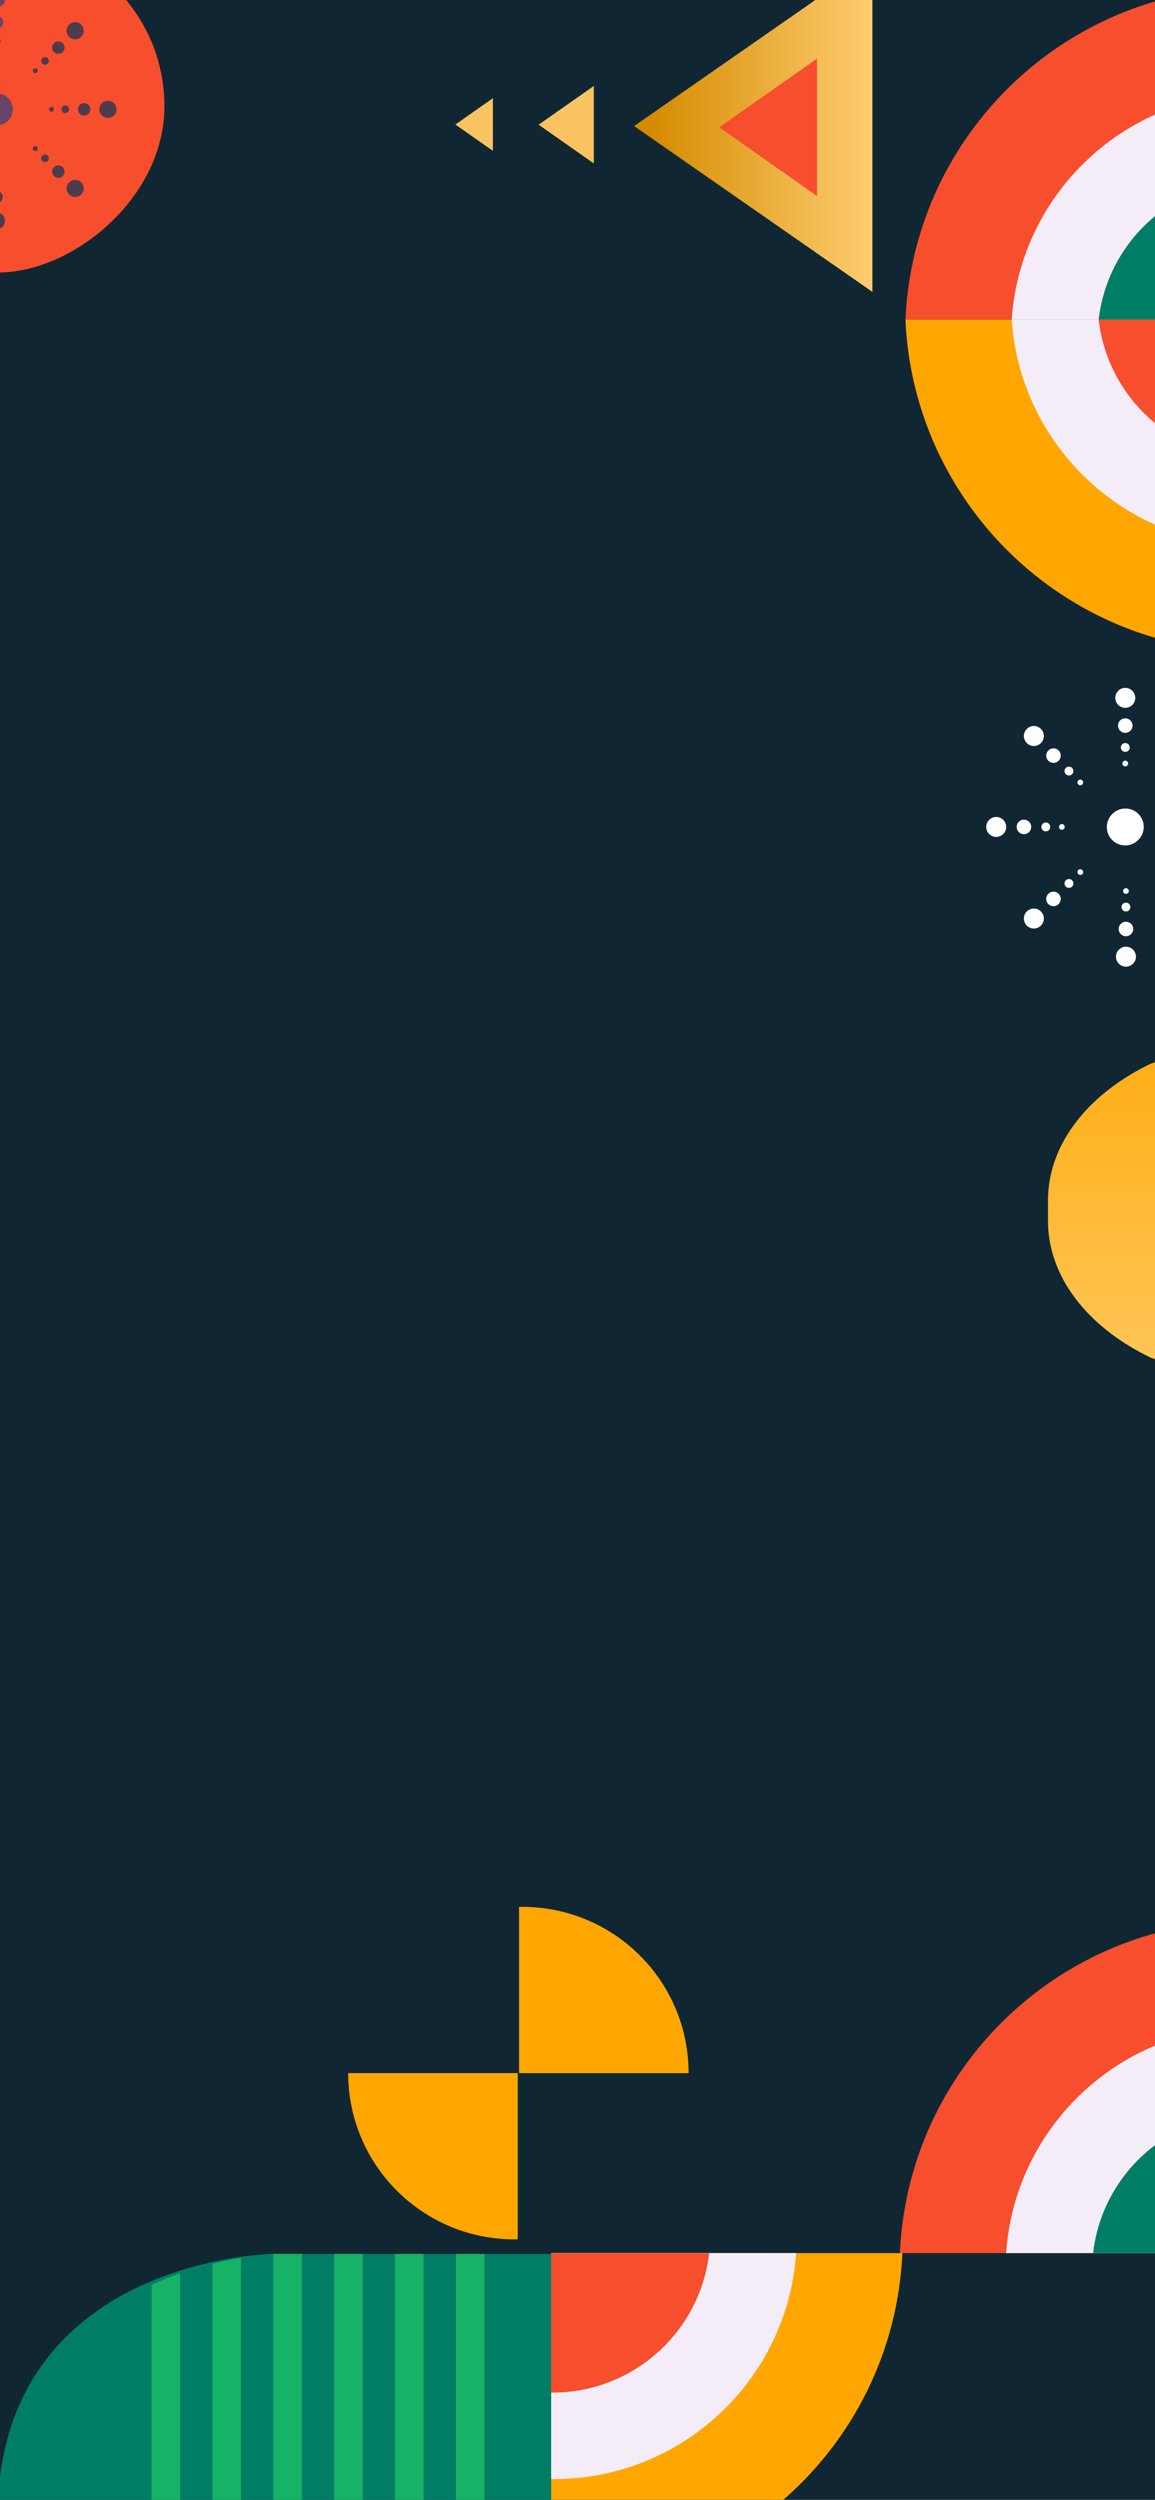 <svg xmlns="http://www.w3.org/2000/svg" xmlns:xlink="http://www.w3.org/1999/xlink" width="414" height="896" viewBox="0 0 414 896">
  <rect x="0" y="0" width="414" height="896" fill="#333333" stroke="none"/>
  <defs>
    <linearGradient id="linear-gradient" x1="0.349" y1="0.934" x2="0.349" y2="-0.012" gradientUnits="objectBoundingBox">
      <stop offset="0" stop-color="#d58b00"/>
      <stop offset="1" stop-color="#ffce72"/>
    </linearGradient>
    <linearGradient id="linear-gradient-2" x1="595.303" y1="-155.831" x2="595.303" y2="-154.591" gradientUnits="objectBoundingBox">
      <stop offset="0" stop-color="#4e3c4c"/>
      <stop offset="1" stop-color="#684566"/>
    </linearGradient>
    <linearGradient id="linear-gradient-3" x1="817.446" y1="-213.893" x2="817.446" y2="-212.942" xlink:href="#linear-gradient-2"/>
    <linearGradient id="linear-gradient-4" x1="1343.032" y1="-351.533" x2="1343.032" y2="-350.556" xlink:href="#linear-gradient-2"/>
    <linearGradient id="linear-gradient-5" x1="2079.587" y1="-544.168" x2="2079.587" y2="-543.481" xlink:href="#linear-gradient-2"/>
    <linearGradient id="linear-gradient-6" x1="595.303" y1="22.38" x2="595.303" y2="23.619" xlink:href="#linear-gradient-2"/>
    <linearGradient id="linear-gradient-7" x1="817.446" y1="28.172" x2="817.446" y2="29.123" xlink:href="#linear-gradient-2"/>
    <linearGradient id="linear-gradient-8" x1="1343.032" y1="42.8" x2="1343.032" y2="43.776" xlink:href="#linear-gradient-2"/>
    <linearGradient id="linear-gradient-9" x1="2079.587" y1="62.643" x2="2079.587" y2="63.332" xlink:href="#linear-gradient-2"/>
    <linearGradient id="linear-gradient-10" x1="428.654" y1="-155.831" x2="428.654" y2="-154.591" xlink:href="#linear-gradient-2"/>
    <linearGradient id="linear-gradient-11" x1="591.254" y1="-213.893" x2="591.254" y2="-212.942" xlink:href="#linear-gradient-2"/>
    <linearGradient id="linear-gradient-12" x1="973.672" y1="-351.533" x2="973.672" y2="-350.556" xlink:href="#linear-gradient-2"/>
    <linearGradient id="linear-gradient-13" x1="1514.999" y1="-544.763" x2="1514.999" y2="-544.075" xlink:href="#linear-gradient-2"/>
    <linearGradient id="linear-gradient-14" x1="428.654" y1="22.38" x2="428.654" y2="23.619" xlink:href="#linear-gradient-2"/>
    <linearGradient id="linear-gradient-15" x1="591.254" y1="28.172" x2="591.254" y2="29.123" xlink:href="#linear-gradient-2"/>
    <linearGradient id="linear-gradient-16" x1="973.672" y1="42.8" x2="973.672" y2="43.776" xlink:href="#linear-gradient-2"/>
    <linearGradient id="linear-gradient-17" x1="1514.999" y1="62.598" x2="1514.999" y2="63.286" xlink:href="#linear-gradient-2"/>
    <linearGradient id="linear-gradient-18" x1="10.999" y1="63.666" x2="9.821" y2="63.666" xlink:href="#linear-gradient-2"/>
    <linearGradient id="linear-gradient-19" x1="514.659" y1="-183.855" x2="514.659" y2="-182.615" xlink:href="#linear-gradient-2"/>
    <linearGradient id="linear-gradient-20" x1="705.952" y1="-253.67" x2="705.952" y2="-252.719" xlink:href="#linear-gradient-2"/>
    <linearGradient id="linear-gradient-21" x1="1159.721" y1="-418.88" x2="1159.721" y2="-417.903" xlink:href="#linear-gradient-2"/>
    <linearGradient id="linear-gradient-22" x1="1795.152" y1="-650.553" x2="1795.152" y2="-649.866" xlink:href="#linear-gradient-2"/>
    <linearGradient id="linear-gradient-23" x1="508.197" y1="56.998" x2="508.197" y2="58.238" xlink:href="#linear-gradient-2"/>
    <linearGradient id="linear-gradient-24" x1="698.978" y1="75.147" x2="698.978" y2="76.098" xlink:href="#linear-gradient-2"/>
    <linearGradient id="linear-gradient-25" x1="1150.191" y1="119.247" x2="1150.191" y2="120.224" xlink:href="#linear-gradient-2"/>
    <linearGradient id="linear-gradient-26" x1="1784.065" y1="180.211" x2="1784.065" y2="180.898" xlink:href="#linear-gradient-2"/>
    <linearGradient id="linear-gradient-27" x1="515.849" y1="-190.356" x2="515.849" y2="-189.117" xlink:href="#linear-gradient-2"/>
    <linearGradient id="linear-gradient-28" x1="709.493" y1="-260.69" x2="709.493" y2="-259.739" xlink:href="#linear-gradient-2"/>
    <linearGradient id="linear-gradient-29" x1="1168.37" y1="-428.069" x2="1168.37" y2="-427.092" xlink:href="#linear-gradient-2"/>
    <linearGradient id="linear-gradient-30" x1="1811.986" y1="-662.21" x2="1811.986" y2="-661.522" xlink:href="#linear-gradient-2"/>
    <linearGradient id="linear-gradient-31" x1="509.385" y1="50.497" x2="509.385" y2="51.737" xlink:href="#linear-gradient-2"/>
    <linearGradient id="linear-gradient-32" x1="702.519" y1="68.127" x2="702.519" y2="69.078" xlink:href="#linear-gradient-2"/>
    <linearGradient id="linear-gradient-33" x1="1158.487" y1="110.186" x2="1158.487" y2="111.163" xlink:href="#linear-gradient-2"/>
    <linearGradient id="linear-gradient-34" x1="1799.708" y1="169.21" x2="1799.708" y2="169.899" xlink:href="#linear-gradient-2"/>
    <linearGradient id="linear-gradient-35" x1="56.023" y1="81.483" x2="54.844" y2="81.483" xlink:href="#linear-gradient-2"/>
    <linearGradient id="linear-gradient-36" x1="-0.271" y1="0.212" x2="1.658" y2="0.212" gradientUnits="objectBoundingBox">
      <stop offset="0" stop-color="#ffa700"/>
      <stop offset="1" stop-color="#ffd689"/>
    </linearGradient>
    <clipPath id="clip-UVENTO_SPLASH">
      <rect width="414" height="896"/>
    </clipPath>
  </defs>
  <g id="UVENTO_SPLASH" data-name="UVENTO SPLASH" clip-path="url(#clip-UVENTO_SPLASH)">
    <rect width="414" height="896" fill="#fff"/>
    <g id="splash">
      <rect id="bg" width="414" height="896" fill="#102733"/>
      <g id="PATTERN" transform="translate(-1 1)">
        <g id="Group_1189" data-name="Group 1189" transform="translate(313.708 -15.238) rotate(90)">
          <path id="Path_1179" data-name="Path 1179" d="M118.857,0,59.429,85.413,0,0Z" transform="translate(0)" fill="url(#linear-gradient)"/>
          <path id="Path_1180" data-name="Path 1180" d="M27.753,0,13.877,19.779,0,0Z" transform="translate(45.057 99.868)" fill="#f8c360"/>
          <path id="Path_1181" data-name="Path 1181" d="M18.885,0,9.443,13.459,0,0Z" transform="translate(49.432 136.027)" fill="#f8c360"/>
          <path id="Path_1182" data-name="Path 1182" d="M49.222,0,24.611,35.08,0,0Z" transform="translate(35.263 19.852)" fill="#f74e2e"/>
        </g>
        <g id="Group_1232" data-name="Group 1232" transform="translate(59.928 -22.531) rotate(90)">
          <rect id="Rectangle_3216" data-name="Rectangle 3216" width="119.196" height="119.073" rx="59.536" transform="translate(0 0)" fill="#f74e2e"/>
          <g id="Group_1231" data-name="Group 1231" transform="translate(17.875 17.163)">
            <g id="Group_1223" data-name="Group 1223" transform="translate(11.604 11.746)">
              <g id="Group_1221" data-name="Group 1221" transform="translate(0 0)">
                <g id="Group_1217" data-name="Group 1217" transform="translate(0 44.123)">
                  <path id="Path_1240" data-name="Path 1240" d="M6.147,3.075A3.074,3.074,0,1,1,3.072,0,3.074,3.074,0,0,1,6.147,3.075Z" transform="translate(0 12.108)" fill="url(#linear-gradient-2)"/>
                  <path id="Path_1241" data-name="Path 1241" d="M4.476,2.236A2.238,2.238,0,1,1,2.236,0,2.239,2.239,0,0,1,4.476,2.236Z" transform="translate(6.874 6.906)" fill="url(#linear-gradient-3)"/>
                  <path id="Path_1242" data-name="Path 1242" d="M2.724,1.362A1.362,1.362,0,1,1,1.362,0,1.36,1.36,0,0,1,2.724,1.362Z" transform="translate(12.518 3.011)" fill="url(#linear-gradient-4)"/>
                  <path id="Path_1243" data-name="Path 1243" d="M1.759.878A.879.879,0,1,1,.878,0,.88.88,0,0,1,1.759.878Z" transform="translate(16.497 0)" fill="url(#linear-gradient-5)"/>
                </g>
                <g id="Group_1218" data-name="Group 1218" transform="translate(0 0)">
                  <path id="Path_1244" data-name="Path 1244" d="M6.147,3.075A3.074,3.074,0,1,0,3.072,6.151,3.077,3.077,0,0,0,6.147,3.075Z" transform="translate(0 0)" fill="url(#linear-gradient-6)"/>
                  <path id="Path_1245" data-name="Path 1245" d="M4.476,2.24a2.238,2.238,0,1,0-2.24,2.24A2.241,2.241,0,0,0,4.476,2.24Z" transform="translate(6.874 6.874)" fill="url(#linear-gradient-7)"/>
                  <path id="Path_1246" data-name="Path 1246" d="M2.724,1.362A1.362,1.362,0,1,0,1.362,2.724,1.362,1.362,0,0,0,2.724,1.362Z" transform="translate(12.518 12.521)" fill="url(#linear-gradient-8)"/>
                  <path id="Path_1247" data-name="Path 1247" d="M1.759.878a.879.879,0,1,0-.881.878A.879.879,0,0,0,1.759.878Z" transform="translate(16.497 16.5)" fill="url(#linear-gradient-9)"/>
                </g>
                <g id="Group_1219" data-name="Group 1219" transform="translate(44.415 44.124)">
                  <path id="Path_1248" data-name="Path 1248" d="M0,3.075A3.074,3.074,0,1,0,3.075,0,3.074,3.074,0,0,0,0,3.075Z" transform="translate(12.107 12.107)" fill="url(#linear-gradient-10)"/>
                  <path id="Path_1249" data-name="Path 1249" d="M0,2.236A2.238,2.238,0,1,0,2.24,0,2.237,2.237,0,0,0,0,2.236Z" transform="translate(6.905 6.905)" fill="url(#linear-gradient-11)"/>
                  <path id="Path_1250" data-name="Path 1250" d="M0,1.362A1.363,1.363,0,1,0,1.362,0,1.36,1.36,0,0,0,0,1.362Z" transform="translate(3.01 3.01)" fill="url(#linear-gradient-12)"/>
                  <circle id="Ellipse_1152" data-name="Ellipse 1152" cx="0.878" cy="0.878" r="0.878" transform="translate(0 0)" fill="url(#linear-gradient-13)"/>
                </g>
                <g id="Group_1220" data-name="Group 1220" transform="translate(44.415 0)">
                  <path id="Path_1251" data-name="Path 1251" d="M0,3.075A3.074,3.074,0,1,1,3.075,6.151,3.077,3.077,0,0,1,0,3.075Z" transform="translate(12.107 0)" fill="url(#linear-gradient-14)"/>
                  <path id="Path_1252" data-name="Path 1252" d="M0,2.24a2.238,2.238,0,1,1,2.24,2.24A2.239,2.239,0,0,1,0,2.24Z" transform="translate(6.905 6.874)" fill="url(#linear-gradient-15)"/>
                  <path id="Path_1253" data-name="Path 1253" d="M0,1.362A1.363,1.363,0,1,1,1.362,2.724,1.362,1.362,0,0,1,0,1.362Z" transform="translate(3.01 12.521)" fill="url(#linear-gradient-16)"/>
                  <circle id="Ellipse_1153" data-name="Ellipse 1153" cx="0.878" cy="0.878" r="0.878" transform="translate(0 16.499)" fill="url(#linear-gradient-17)"/>
                </g>
              </g>
              <g id="Group_1222" data-name="Group 1222" transform="translate(25.558 25.5)">
                <path id="Path_1254" data-name="Path 1254" d="M0,5.641a5.639,5.639,0,1,1,5.641,5.638A5.642,5.642,0,0,1,0,5.641Z" transform="translate(0 0)" fill="url(#linear-gradient-18)"/>
              </g>
            </g>
            <g id="Group_1230" data-name="Group 1230" transform="translate(0 0)">
              <g id="Group_1228" data-name="Group 1228">
                <g id="Group_1224" data-name="Group 1224" transform="translate(0 39.759)">
                  <circle id="Ellipse_1154" data-name="Ellipse 1154" cx="3.074" cy="3.074" r="3.074" transform="translate(0 0)" fill="url(#linear-gradient-19)"/>
                  <circle id="Ellipse_1155" data-name="Ellipse 1155" cx="2.239" cy="2.239" r="2.239" transform="translate(9.375 0.835)" fill="url(#linear-gradient-20)"/>
                  <path id="Path_1255" data-name="Path 1255" d="M2.326,2.326A1.362,1.362,0,1,1,2.326.4,1.367,1.367,0,0,1,2.326,2.326Z" transform="translate(16.997 1.712)" fill="url(#linear-gradient-21)"/>
                  <path id="Path_1256" data-name="Path 1256" d="M1.5,1.5A.879.879,0,1,1,1.5.259.88.88,0,0,1,1.5,1.5Z" transform="translate(22.422 2.195)" fill="url(#linear-gradient-22)"/>
                </g>
                <g id="Group_1225" data-name="Group 1225" transform="translate(39.76)">
                  <path id="Path_1257" data-name="Path 1257" d="M5.247,5.247a3.074,3.074,0,1,0-4.347,0A3.074,3.074,0,0,0,5.247,5.247Z" transform="translate(0 0)" fill="url(#linear-gradient-23)"/>
                  <circle id="Ellipse_1156" data-name="Ellipse 1156" cx="2.239" cy="2.239" r="2.239" transform="translate(0.836 9.373)" fill="url(#linear-gradient-24)"/>
                  <circle id="Ellipse_1157" data-name="Ellipse 1157" cx="1.362" cy="1.362" r="1.362" transform="translate(1.713 16.995)" fill="url(#linear-gradient-25)"/>
                  <path id="Path_1258" data-name="Path 1258" d="M1.5,1.5a.879.879,0,1,0-1.242,0A.875.875,0,0,0,1.5,1.5Z" transform="translate(2.196 22.421)" fill="url(#linear-gradient-26)"/>
                </g>
                <g id="Group_1226" data-name="Group 1226" transform="translate(39.968 61.695)">
                  <circle id="Ellipse_1158" data-name="Ellipse 1158" cx="3.074" cy="3.074" r="3.074" transform="translate(0 18.032)" fill="url(#linear-gradient-27)"/>
                  <circle id="Ellipse_1159" data-name="Ellipse 1159" cx="2.239" cy="2.239" r="2.239" transform="translate(0.835 10.328)" fill="url(#linear-gradient-28)"/>
                  <path id="Path_1259" data-name="Path 1259" d="M.4.4A1.36,1.36,0,1,0,2.323.4,1.358,1.358,0,0,0,.4.4Z" transform="translate(1.712 4.46)" fill="url(#linear-gradient-29)"/>
                  <circle id="Ellipse_1160" data-name="Ellipse 1160" cx="0.878" cy="0.878" r="0.878" transform="translate(2.195 0)" fill="url(#linear-gradient-30)"/>
                </g>
                <g id="Group_1227" data-name="Group 1227" transform="translate(61.696 39.967)">
                  <path id="Path_1260" data-name="Path 1260" d="M.9.9a3.074,3.074,0,1,1,0,4.347A3.073,3.073,0,0,1,.9.9Z" transform="translate(18.033 0)" fill="url(#linear-gradient-31)"/>
                  <circle id="Ellipse_1161" data-name="Ellipse 1161" cx="2.239" cy="2.239" r="2.239" transform="translate(10.328 0.835)" fill="url(#linear-gradient-32)"/>
                  <circle id="Ellipse_1162" data-name="Ellipse 1162" cx="1.362" cy="1.362" r="1.362" transform="translate(4.459 1.711)" fill="url(#linear-gradient-33)"/>
                  <path id="Path_1261" data-name="Path 1261" d="M.259.257a.879.879,0,1,1,0,1.242A.88.88,0,0,1,.259.257Z" transform="translate(0 2.196)" fill="url(#linear-gradient-34)"/>
                </g>
              </g>
              <g id="Group_1229" data-name="Group 1229" transform="translate(37.238 37.165)">
                <path id="Path_1262" data-name="Path 1262" d="M1.651,1.653a5.64,5.64,0,1,1,0,7.974A5.639,5.639,0,0,1,1.651,1.653Z" transform="translate(0 0)" fill="url(#linear-gradient-35)"/>
              </g>
            </g>
          </g>
        </g>
        <g id="Group_1248" data-name="Group 1248" transform="translate(462.85 235.415) rotate(90)">
          <g id="Group_1247" data-name="Group 1247" transform="translate(10.139 8.423)">
            <g id="Group_1239" data-name="Group 1239" transform="translate(13.672 13.499)">
              <g id="Group_1237" data-name="Group 1237" transform="translate(0)">
                <g id="Group_1233" data-name="Group 1233" transform="translate(51.337 51.682)">
                  <path id="Path_1263" data-name="Path 1263" d="M3.578,0A3.577,3.577,0,1,1,0,3.575,3.574,3.574,0,0,1,3.578,0Z" transform="translate(14.088 14.088)" fill="#fff"/>
                  <path id="Path_1264" data-name="Path 1264" d="M2.606,0A2.6,2.6,0,1,1,0,2.6,2.6,2.6,0,0,1,2.606,0Z" transform="translate(8.035 8.035)" fill="#fff"/>
                  <path id="Path_1265" data-name="Path 1265" d="M1.588,0A1.585,1.585,0,1,1,0,1.585,1.585,1.585,0,0,1,1.588,0Z" transform="translate(3.503 3.503)" fill="#fff"/>
                  <path id="Path_1266" data-name="Path 1266" d="M1.025,0A1.021,1.021,0,1,1,0,1.021,1.022,1.022,0,0,1,1.025,0Z" transform="translate(0 0)" fill="#fff"/>
                </g>
                <g id="Group_1234" data-name="Group 1234" transform="translate(0 51.682)">
                  <path id="Path_1267" data-name="Path 1267" d="M3.575,0A3.577,3.577,0,1,0,7.153,3.575,3.574,3.574,0,0,0,3.575,0Z" transform="translate(0 14.088)" fill="#fff"/>
                  <path id="Path_1268" data-name="Path 1268" d="M2.6,0A2.6,2.6,0,1,0,5.208,2.6,2.6,2.6,0,0,0,2.6,0Z" transform="translate(7.998 8.035)" fill="#fff"/>
                  <path id="Path_1269" data-name="Path 1269" d="M1.584,0A1.585,1.585,0,1,0,3.169,1.585,1.585,1.585,0,0,0,1.584,0Z" transform="translate(14.565 3.503)" fill="#fff"/>
                  <circle id="Ellipse_1163" data-name="Ellipse 1163" cx="1.022" cy="1.022" r="1.022" transform="translate(19.195 0)" fill="#fff"/>
                </g>
                <g id="Group_1235" data-name="Group 1235" transform="translate(51.337 0)">
                  <path id="Path_1270" data-name="Path 1270" d="M3.578,7.153A3.577,3.577,0,1,0,0,3.578,3.574,3.574,0,0,0,3.578,7.153Z" transform="translate(14.088)" fill="#fff"/>
                  <path id="Path_1271" data-name="Path 1271" d="M2.606,5.212A2.606,2.606,0,1,0,0,2.606,2.6,2.6,0,0,0,2.606,5.212Z" transform="translate(8.035 7.998)" fill="#fff"/>
                  <path id="Path_1272" data-name="Path 1272" d="M1.588,3.169A1.585,1.585,0,1,0,0,1.585,1.585,1.585,0,0,0,1.588,3.169Z" transform="translate(3.503 14.569)" fill="#fff"/>
                  <path id="Path_1273" data-name="Path 1273" d="M1.025,2.043A1.021,1.021,0,1,0,0,1.021,1.022,1.022,0,0,0,1.025,2.043Z" transform="translate(0 19.199)" fill="#fff"/>
                </g>
                <g id="Group_1236" data-name="Group 1236" transform="translate(0 0)">
                  <path id="Path_1274" data-name="Path 1274" d="M3.575,7.153A3.577,3.577,0,1,1,7.153,3.578,3.574,3.574,0,0,1,3.575,7.153Z" transform="translate(0 0)" fill="#fff"/>
                  <path id="Path_1275" data-name="Path 1275" d="M2.6,5.212A2.606,2.606,0,1,1,5.208,2.606,2.6,2.6,0,0,1,2.6,5.212Z" transform="translate(7.998 7.998)" fill="#fff"/>
                  <path id="Path_1276" data-name="Path 1276" d="M1.584,3.169A1.585,1.585,0,1,1,3.169,1.585,1.585,1.585,0,0,1,1.584,3.169Z" transform="translate(14.565 14.569)" fill="#fff"/>
                  <circle id="Ellipse_1164" data-name="Ellipse 1164" cx="1.022" cy="1.022" r="1.022" transform="translate(19.195 19.198)" fill="#fff"/>
                </g>
              </g>
              <g id="Group_1238" data-name="Group 1238" transform="translate(29.667 30.058)">
                <path id="Path_1277" data-name="Path 1277" d="M6.564,13.123a6.562,6.562,0,1,1,6.564-6.56A6.562,6.562,0,0,1,6.564,13.123Z" fill="#fff"/>
              </g>
            </g>
            <g id="Group_1246" data-name="Group 1246" transform="translate(0)">
              <g id="Group_1244" data-name="Group 1244" transform="translate(0)">
                <g id="Group_1240" data-name="Group 1240" transform="translate(46.263 71.788)">
                  <circle id="Ellipse_1165" data-name="Ellipse 1165" cx="3.577" cy="3.577" r="3.577" transform="translate(0 20.981)" fill="#fff"/>
                  <path id="Path_1278" data-name="Path 1278" d="M4.447.763a2.6,2.6,0,1,1-3.684,0A2.6,2.6,0,0,1,4.447.763Z" transform="translate(0.972 12.016)" fill="#fff"/>
                  <path id="Path_1279" data-name="Path 1279" d="M2.706.465a1.585,1.585,0,1,1-2.242,0A1.584,1.584,0,0,1,2.706.465Z" transform="translate(1.992 5.188)" fill="#fff"/>
                  <circle id="Ellipse_1166" data-name="Ellipse 1166" cx="1.022" cy="1.022" r="1.022" transform="translate(2.554 0)" fill="#fff"/>
                </g>
                <g id="Group_1241" data-name="Group 1241" transform="translate(0 46.504)">
                  <path id="Path_1280" data-name="Path 1280" d="M6.105,1.048a3.576,3.576,0,1,0,0,5.058A3.576,3.576,0,0,0,6.105,1.048Z" transform="translate(0 0)" fill="#fff"/>
                  <path id="Path_1281" data-name="Path 1281" d="M4.447.763a2.6,2.6,0,1,0,0,3.684A2.6,2.6,0,0,0,4.447.763Z" transform="translate(10.907 0.972)" fill="#fff"/>
                  <path id="Path_1282" data-name="Path 1282" d="M2.706.462a1.585,1.585,0,1,0,0,2.242A1.591,1.591,0,0,0,2.706.462Z" transform="translate(19.774 1.994)" fill="#fff"/>
                  <path id="Path_1283" data-name="Path 1283" d="M1.747.3a1.022,1.022,0,1,0,0,1.446A1.024,1.024,0,0,0,1.747.3Z" transform="translate(26.088 2.555)" fill="#fff"/>
                </g>
                <g id="Group_1242" data-name="Group 1242" transform="translate(71.788 46.264)">
                  <circle id="Ellipse_1167" data-name="Ellipse 1167" cx="3.577" cy="3.577" r="3.577" transform="translate(20.981 0)" fill="#fff"/>
                  <circle id="Ellipse_1168" data-name="Ellipse 1168" cx="2.605" cy="2.605" r="2.605" transform="translate(12.017 0.972)" fill="#fff"/>
                  <circle id="Ellipse_1169" data-name="Ellipse 1169" cx="1.585" cy="1.585" r="1.585" transform="translate(5.188 1.992)" fill="#fff"/>
                  <path id="Path_1284" data-name="Path 1284" d="M.3,1.744A1.022,1.022,0,1,0,.3.3,1.024,1.024,0,0,0,.3,1.744Z" transform="translate(0 2.556)" fill="#fff"/>
                </g>
                <g id="Group_1243" data-name="Group 1243" transform="translate(46.504 0)">
                  <path id="Path_1285" data-name="Path 1285" d="M1.048,6.105a3.576,3.576,0,1,1,5.058,0A3.576,3.576,0,0,1,1.048,6.105Z" transform="translate(0 0)" fill="#fff"/>
                  <circle id="Ellipse_1170" data-name="Ellipse 1170" cx="2.605" cy="2.605" r="2.605" transform="translate(0.972 10.908)" fill="#fff"/>
                  <path id="Path_1286" data-name="Path 1286" d="M.465,2.7a1.585,1.585,0,1,1,2.242,0A1.584,1.584,0,0,1,.465,2.7Z" transform="translate(1.991 19.777)" fill="#fff"/>
                  <circle id="Ellipse_1171" data-name="Ellipse 1171" cx="1.022" cy="1.022" r="1.022" transform="translate(2.555 26.09)" fill="#fff"/>
                </g>
              </g>
              <g id="Group_1245" data-name="Group 1245" transform="translate(43.244 43.469)">
                <path id="Path_1287" data-name="Path 1287" d="M1.923,11.2a6.561,6.561,0,1,1,9.278,0A6.556,6.556,0,0,1,1.923,11.2Z" transform="translate(0 0)" fill="#fff"/>
              </g>
            </g>
          </g>
        </g>
        <g id="Group_1250" data-name="Group 1250" transform="translate(606.281 373.402) rotate(90)">
          <path id="Path_1288" data-name="Path 1288" d="M63.142,229.641H55.929c-20.344,0-38.326-14.535-49.02-36.738-.1-.214-.177-.469-.255-.683a97.685,97.685,0,0,1-3.225-10.634A113.762,113.762,0,0,1,0,155.482V0H119.075V119.034c0,26.431-.916,46.861-3.432,62.553a96.044,96.044,0,0,1-3.225,10.634,7.174,7.174,0,0,1-.252.683C101.472,215.106,83.49,229.641,63.142,229.641Z" fill="url(#linear-gradient-36)"/>
          <g id="Group_1249" data-name="Group 1249" transform="translate(41.879 118.223)">
            <rect id="Rectangle_3218" data-name="Rectangle 3218" width="22.938" height="22.938" transform="translate(32.44 16.22) rotate(135)" fill="#f4edf7"/>
            <rect id="Rectangle_3219" data-name="Rectangle 3219" width="13.764" height="13.764" transform="translate(25.953 45.451) rotate(135)" fill="#f4edf7"/>
            <rect id="Rectangle_3220" data-name="Rectangle 3220" width="9.059" height="9.059" transform="translate(22.625 66.79) rotate(135)" fill="#f4edf7"/>
          </g>
        </g>
        <g id="Group_1316" data-name="Group 1316" transform="translate(0 806.849)" style="isolation: isolate">
          <path id="Path_1176" data-name="Path 1176" d="M0,97.267H198.678V.038H99.337V0s-.886,0-2.474.109c-2.435.143-6.608.469-11.854,1.3-3.137.5-6.646,1.19-10.412,2.1-3.731.9-7.72,2.024-11.858,3.436A103.45,103.45,0,0,0,52.29,11.1,92.8,92.8,0,0,0,23.742,30.662,81,81,0,0,0,3.137,68.41,110.459,110.459,0,0,0,0,93.035Z" transform="translate(0 0)" fill="#007e65"/>
          <g id="Group_1187" data-name="Group 1187" transform="translate(55.347 0.001)">
            <rect id="Rectangle_3211" data-name="Rectangle 3211" width="10.197" height="97.266" transform="translate(109.091)" fill="#25d468" opacity="0.603"/>
            <rect id="Rectangle_3212" data-name="Rectangle 3212" width="10.233" height="97.266" transform="translate(87.251 0)" fill="#25d468" opacity="0.603"/>
            <rect id="Rectangle_3213" data-name="Rectangle 3213" width="10.233" height="97.266" transform="translate(65.448 0)" fill="#25d468" opacity="0.603"/>
            <rect id="Rectangle_3214" data-name="Rectangle 3214" width="10.233" height="97.266" transform="translate(43.644 0)" fill="#25d468" opacity="0.603"/>
            <path id="Path_1177" data-name="Path 1177" d="M0,95.855H10.195V0C7.123.5,3.687,1.19,0,2.1Z" transform="translate(21.842 1.411)" fill="#25d468" opacity="0.603"/>
            <path id="Path_1178" data-name="Path 1178" d="M0,90.324H10.232V0A100.052,100.052,0,0,0,0,4.157Z" transform="translate(0 6.942)" fill="#25d468" opacity="0.603"/>
          </g>
        </g>
        <g id="Group_1317" data-name="Group 1317" transform="translate(125.811 682.478)" style="isolation: isolate">
          <path id="Path_1159" data-name="Path 1159" d="M0,.013V59.58H60.773A59.374,59.374,0,0,0,43.331,17.45,59.372,59.372,0,0,0,0,.013Z" transform="translate(61.235 0)" fill="#ffa700"/>
          <path id="Path_1160" data-name="Path 1160" d="M60.769,59.564V0H0A59.383,59.383,0,0,0,17.438,42.126,59.378,59.378,0,0,0,60.769,59.564Z" transform="translate(0 59.58)" fill="#ffa700"/>
        </g>
        <g id="Group_1381" data-name="Group 1381" transform="translate(-102 5754)">
          <g id="Group_1379" data-name="Group 1379" transform="translate(6193.44 -5355.439) rotate(-90)">
            <path id="Subtraction_23" data-name="Subtraction 23" d="M119,125.882H.009C0,125.349,0,124.844,0,124.381a125.467,125.467,0,0,1,2.4-24.44A123.8,123.8,0,0,1,20.2,56.378,124.937,124.937,0,0,1,72.474,11.238,123.878,123.878,0,0,1,119,0V125.881Z" transform="translate(166 -5765.881)" fill="#ffa700"/>
            <path id="Subtraction_24" data-name="Subtraction 24" d="M119,87.8H38.006c0-.381-.006-.709-.006-1a86.678,86.678,0,0,1,23.531-59.5A87.258,87.258,0,0,1,87.254,8.39,86.232,86.232,0,0,1,119,0V87.8Z" transform="translate(166 -5727.796)" fill="#f4edf7"/>
            <path id="Subtraction_25" data-name="Subtraction 25" d="M119,56.631H69V56.5q0-.186,0-.373A56.506,56.506,0,0,1,119,0V56.63Z" transform="translate(166 -5696.63)" fill="#f74e2e"/>
          </g>
          <g id="Group_1380" data-name="Group 1380" transform="translate(553.442 -5759.44) rotate(90)">
            <path id="Subtraction_23-2" data-name="Subtraction 23" d="M119,0H.009C0,.533,0,1.038,0,1.5a125.466,125.466,0,0,0,2.4,24.44A123.923,123.923,0,0,0,9.284,48.762,124.441,124.441,0,0,0,20.2,69.5a125.422,125.422,0,0,0,14.477,18.2,125.455,125.455,0,0,0,17.581,15.2,124.693,124.693,0,0,0,20.222,11.737,123.866,123.866,0,0,0,22.4,7.812A124.8,124.8,0,0,0,119,125.882V0Z" transform="translate(0 0)" fill="#f74e2e"/>
            <path id="Subtraction_24-2" data-name="Subtraction 24" d="M81,0H.006C0,.382,0,.71,0,1a86.678,86.678,0,0,0,23.531,59.5A87.819,87.819,0,0,0,35.486,71.117a87.224,87.224,0,0,0,13.768,8.291A86.232,86.232,0,0,0,81,87.8V0Z" transform="translate(38 0)" fill="#f4edf7"/>
            <path id="Subtraction_25-2" data-name="Subtraction 25" d="M50,0H0V.128Q0,.314,0,.5A56.254,56.254,0,0,0,3.855,21.056,56.315,56.315,0,0,0,14.446,38.235,56.387,56.387,0,0,0,50,56.631V0Z" transform="translate(69 0.001)" fill="#007e65"/>
          </g>
        </g>
        <g id="Group_1408" data-name="Group 1408" transform="translate(449.442 687.56) rotate(90)">
          <path id="Subtraction_23-3" data-name="Subtraction 23" d="M119,0H.009C0,.533,0,1.038,0,1.5a125.466,125.466,0,0,0,2.4,24.44A123.923,123.923,0,0,0,9.284,48.762,124.441,124.441,0,0,0,20.2,69.5a125.422,125.422,0,0,0,14.477,18.2,125.455,125.455,0,0,0,17.581,15.2,124.693,124.693,0,0,0,20.222,11.737,123.866,123.866,0,0,0,22.4,7.812A124.8,124.8,0,0,0,119,125.882V0Z" transform="translate(0 0)" fill="#f74e2e"/>
          <path id="Subtraction_24-3" data-name="Subtraction 24" d="M81,0H.006C0,.382,0,.71,0,1a86.678,86.678,0,0,0,23.531,59.5A87.819,87.819,0,0,0,35.486,71.117a87.224,87.224,0,0,0,13.768,8.291A86.232,86.232,0,0,0,81,87.8V0Z" transform="translate(38 0)" fill="#f4edf7"/>
          <path id="Subtraction_25-3" data-name="Subtraction 25" d="M50,0H0V.128Q0,.314,0,.5A56.254,56.254,0,0,0,3.855,21.056,56.315,56.315,0,0,0,14.446,38.235,56.387,56.387,0,0,0,50,56.631V0Z" transform="translate(69 0.001)" fill="#007e65"/>
        </g>
        <g id="Group_1407" data-name="Group 1407" transform="translate(199.56 806.56)">
          <g id="Group_1379-2" data-name="Group 1379" transform="translate(-1 119.001) rotate(-90)">
            <path id="Subtraction_23-4" data-name="Subtraction 23" d="M119,0H.009C0,.533,0,1.038,0,1.5a125.467,125.467,0,0,0,2.4,24.44A123.924,123.924,0,0,0,9.283,48.762,124.441,124.441,0,0,0,20.2,69.5a125.422,125.422,0,0,0,14.477,18.2,125.455,125.455,0,0,0,17.581,15.2,124.693,124.693,0,0,0,20.222,11.737,123.865,123.865,0,0,0,22.4,7.812A124.8,124.8,0,0,0,119,125.882V0Z" transform="translate(0 0)" fill="#ffa700"/>
            <path id="Subtraction_24-4" data-name="Subtraction 24" d="M81,0H.006C0,.382,0,.71,0,1a86.678,86.678,0,0,0,23.531,59.5A87.819,87.819,0,0,0,35.486,71.117a87.223,87.223,0,0,0,13.768,8.291A86.232,86.232,0,0,0,81,87.8V0Z" transform="translate(38 0)" fill="#f4edf7"/>
            <path id="Subtraction_25-4" data-name="Subtraction 25" d="M50,0H0V.128Q0,.314,0,.5A56.254,56.254,0,0,0,3.855,21.056,56.315,56.315,0,0,0,14.446,38.235,56.387,56.387,0,0,0,50,56.631V0Z" transform="translate(69 0.001)" fill="#f74e2e"/>
          </g>
        </g>
      </g>
    </g>
  </g>
</svg>
